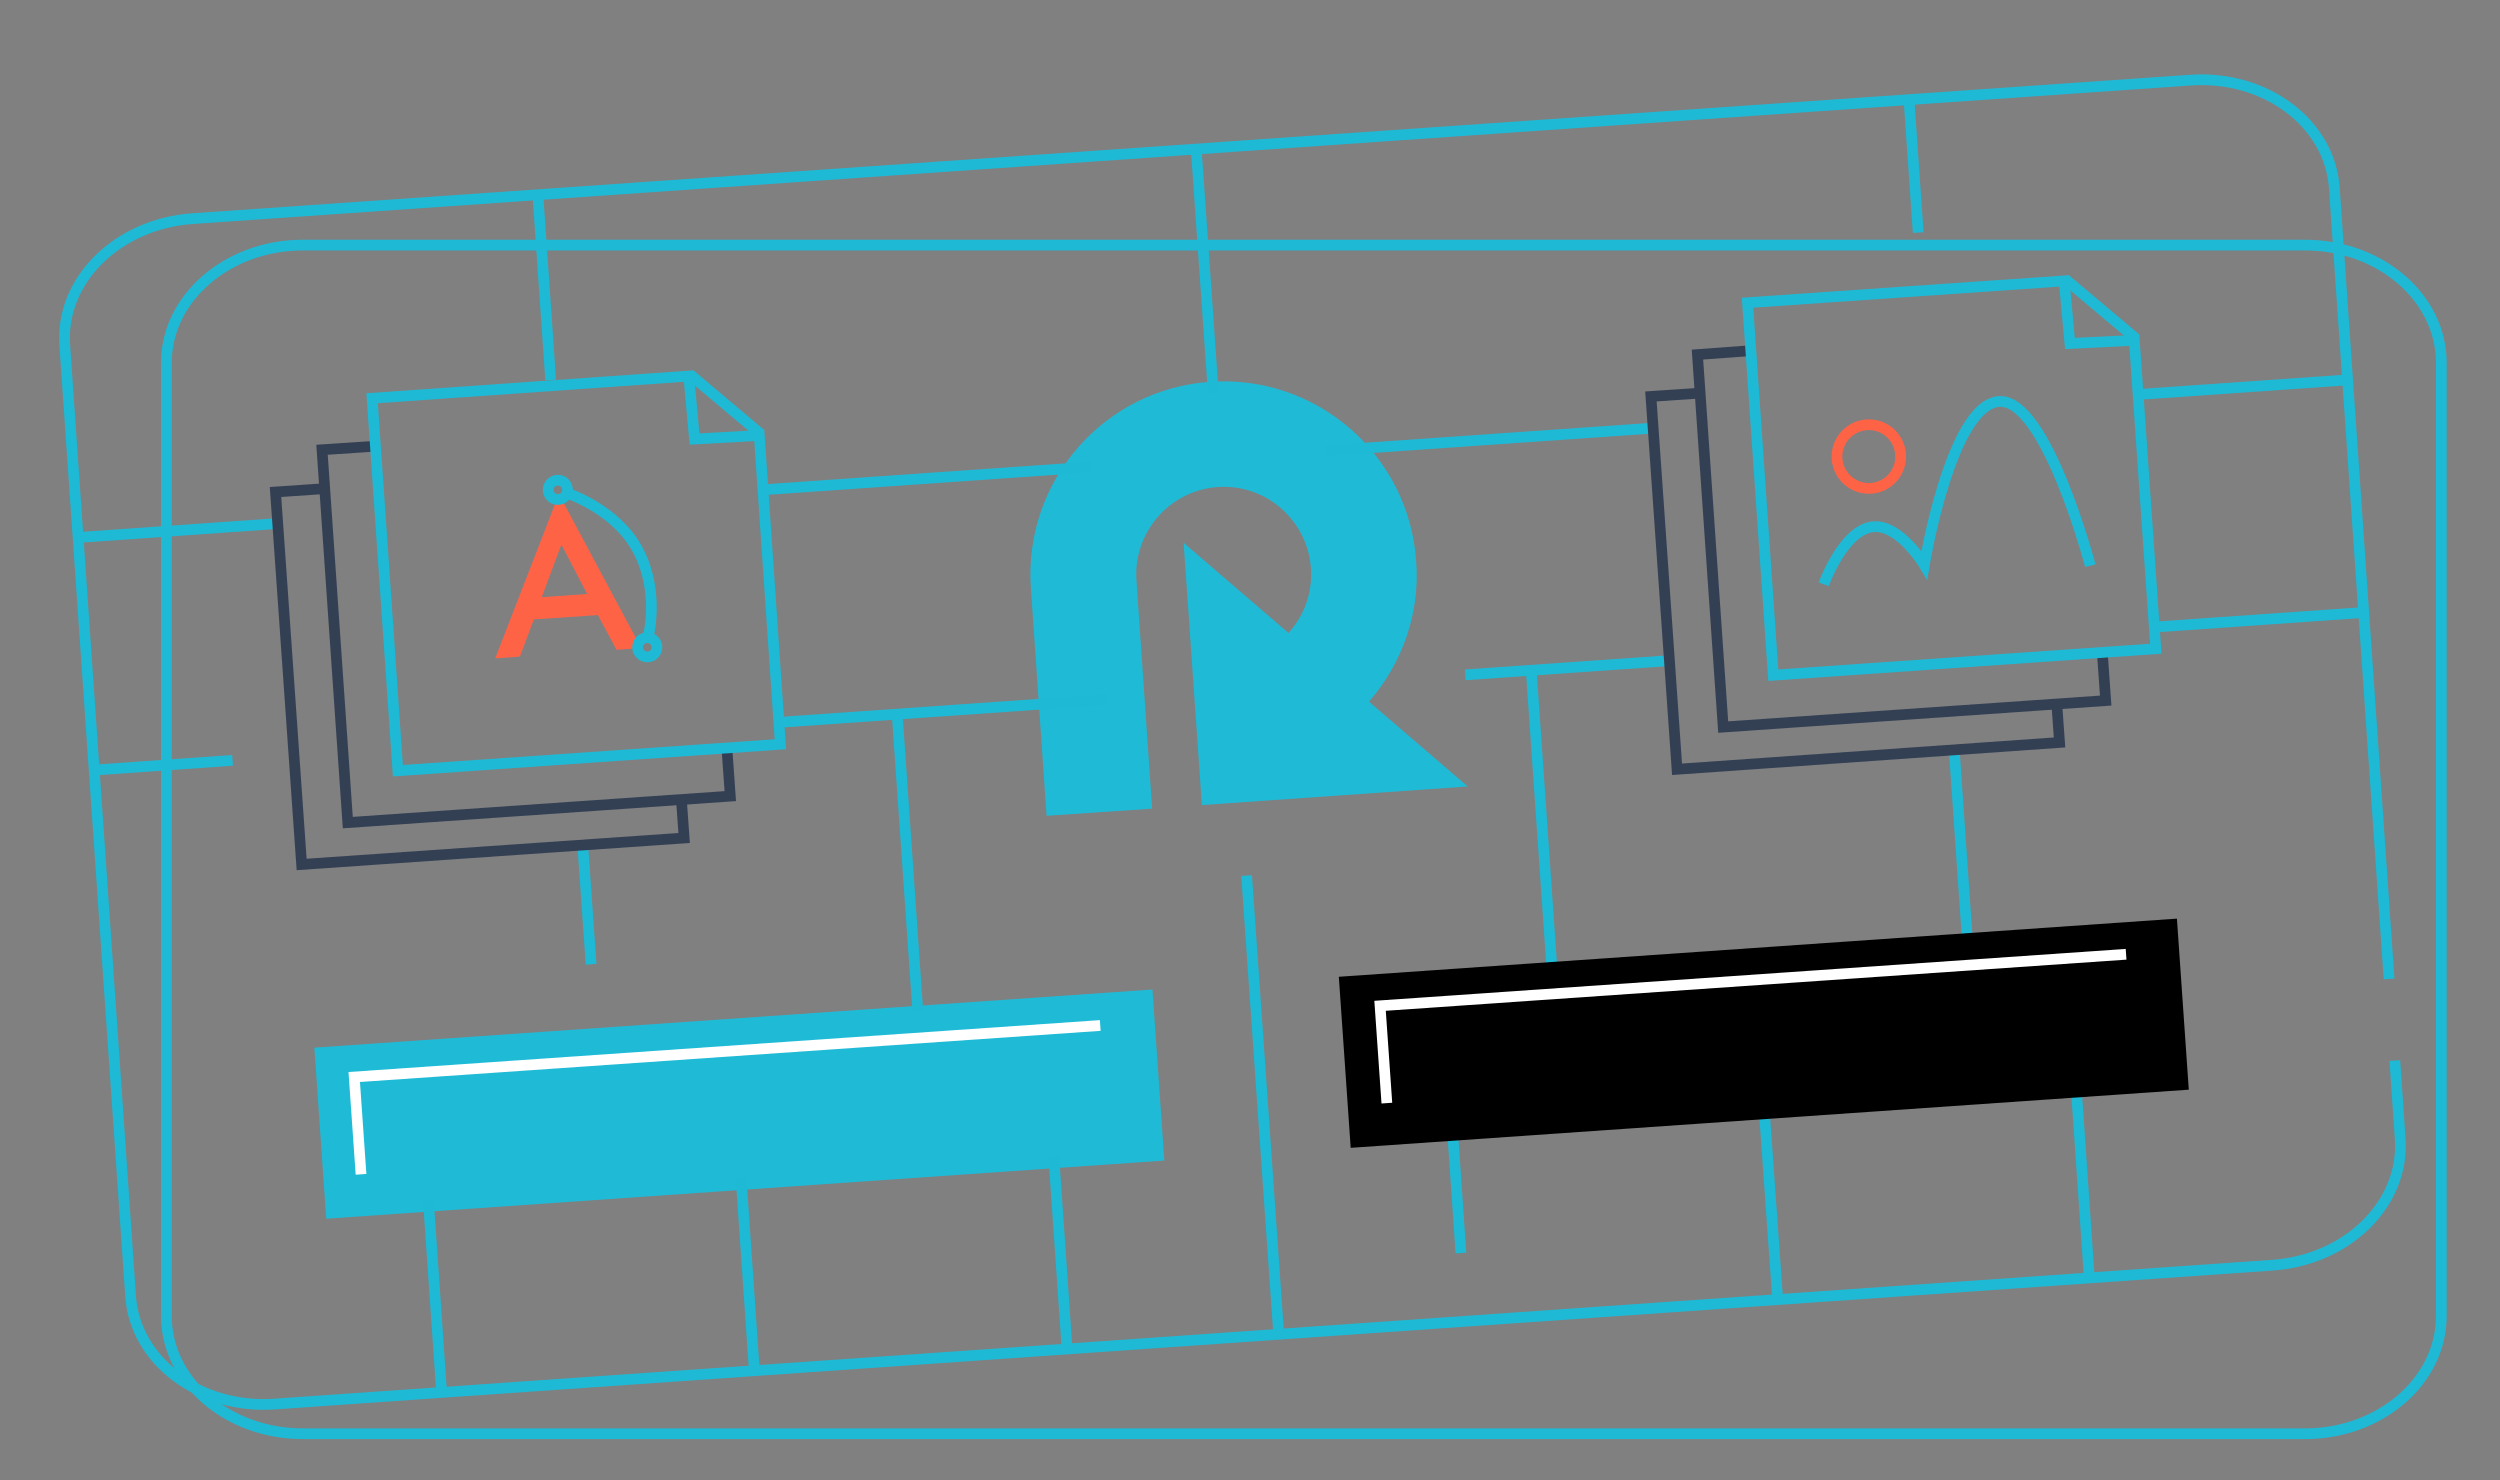 <?xml version="1.0" encoding="utf-8"?>
<!-- Generator: Adobe Illustrator 25.0.0, SVG Export Plug-In . SVG Version: 6.00 Build 0)  -->
<svg version="1.1" id="Layer_1" xmlns="http://www.w3.org/2000/svg" xmlns:xlink="http://www.w3.org/1999/xlink" x="0px" y="0px"
	 viewBox="0 0 698.7 413.7" style="enable-background:new 0 0 698.7 413.7;" xml:space="preserve">
<rect x="0" y="0" width="698.7" height="413.7" fill="#808080" stroke="none"/>
<style type="text/css">
	.st0{fill:none;stroke:#1EB9D5;stroke-width:3;stroke-miterlimit:10;}
	.st1{fill-rule:evenodd;clip-rule:evenodd;fill:#1FBAD6;}
	.st2{fill:#1FBAD6;}
	.st3{fill:none;stroke:#334054;stroke-width:3;stroke-miterlimit:10;}
	.st4{fill:none;stroke:#FF6346;stroke-width:3;stroke-miterlimit:10;}
	.st5{fill:none;stroke:#FFFFFF;stroke-width:3;stroke-miterlimit:10;}
	.st6{fill:#FF6346;}
</style>
<path class="st0" d="M682.3,346v21.8c0,18.2-17.2,32.9-38.1,32.9H84.6c-21.1,0-38.1-14.8-38.1-32.9V101.4
	c0-18.2,17.2-32.9,38.1-32.9h559.6c21.1,0,38.1,14.8,38.1,32.9L682.3,346L682.3,346z"/>
<g>
	<path class="st0" d="M669.3,296.4l1.5,21.8c1.3,18.2-14.8,34-35.8,35.4L76.8,392.4c-21.1,1.5-39.1-12.1-40.3-30.2L18.1,96.5
		c-1.3-18.2,14.8-34,35.8-35.4l558.2-38.7c21.1-1.5,39.1,12.1,40.3,30.2l15.3,221"/>
	<path class="st1" d="M382.6,196.1l27.6,23.7l-74.3,5.2l-5.1-73.3l29.3,25.2c9.1-10,8.3-25.4-1.7-34.5c-10-9.1-25.4-8.3-34.5,1.7
		c-4.4,4.9-6.7,11.3-6.3,17.8l0,0l4.4,64.1l-29.5,2l-4.4-63.8c-2-29.8,20.5-55.5,50.2-57.5c29.8-2,55.5,20.5,57.5,50.2
		C396.9,171.1,392.1,185.2,382.6,196.1L382.6,196.1z"/>
	
		<rect x="89.2" y="284.5" transform="matrix(0.998 -6.924367e-02 6.924367e-02 0.998 -20.865 15.043)" class="st2" width="234.7" height="47.9"/>
	<line class="st0" x1="150.3" y1="54.1" x2="153.9" y2="106.2"/>
	<line class="st0" x1="162.9" y1="236.7" x2="165.2" y2="269.5"/>
	<line class="st0" x1="250.7" y1="199" x2="256.5" y2="282.5"/>
	<line class="st0" x1="427.9" y1="186.7" x2="433.7" y2="270.2"/>
	<line class="st0" x1="334.3" y1="41.4" x2="339.1" y2="110"/>
	<line class="st0" x1="348.4" y1="244.7" x2="357.3" y2="371.8"/>
	<line class="st0" x1="533.5" y1="27.5" x2="536.1" y2="65"/>
	<line class="st0" x1="546.2" y1="210.1" x2="549.8" y2="262.1"/>
	<line class="st0" x1="294.5" y1="323.1" x2="298.2" y2="376.6"/>
	<line class="st0" x1="405.9" y1="315.3" x2="408.3" y2="350.2"/>
	<line class="st0" x1="580.2" y1="303.2" x2="583.9" y2="356.8"/>
	<line class="st0" x1="119.7" y1="335.2" x2="123.4" y2="388.8"/>
	<line class="st0" x1="207.1" y1="329.1" x2="210.8" y2="382.7"/>
	<line class="st0" x1="493" y1="309.3" x2="496.8" y2="362.8"/>
	
		<rect x="375.4" y="264.7" transform="matrix(0.998 -6.924367e-02 6.924367e-02 0.998 -18.803 34.813)" width="234.7" height="47.9"/>
	<line class="st0" x1="22" y1="150.2" x2="77.8" y2="146.3"/>
	<line class="st0" x1="212.9" y1="136.9" x2="304.9" y2="130.5"/>
	<line class="st0" x1="596.8" y1="110.3" x2="655.7" y2="106.2"/>
	<line class="st0" x1="370.5" y1="126" x2="462.6" y2="119.6"/>
	<line class="st0" x1="26.5" y1="215.2" x2="65" y2="212.5"/>
	<line class="st0" x1="217.4" y1="201.9" x2="309.4" y2="195.5"/>
	<line class="st0" x1="601.4" y1="175.3" x2="660.2" y2="171.2"/>
	<line class="st0" x1="409.5" y1="188.6" x2="467.1" y2="184.6"/>
	<polyline class="st3" points="203.2,209.8 204.1,222.5 97.2,229.9 90,125.7 104.9,124.7 	"/>
	<polyline class="st3" points="190.5,224.4 191.2,234.2 84.3,241.6 77,137.5 90.2,136.6 	"/>
	<polygon class="st0" points="218.1,208 111.2,215.4 104,111.3 192.5,105.1 194.1,122.7 212.2,121.7 	"/>
	<line class="st0" x1="192.9" y1="104.7" x2="212.6" y2="121.3"/>
	<polyline class="st3" points="587.6,183.1 588.5,195.8 481.6,203.2 474.4,99.1 489.3,98 	"/>
	<polyline class="st3" points="574.9,197.7 575.6,207.5 468.7,215 461.4,110.8 474.6,109.9 	"/>
	<polygon class="st0" points="602.5,181.3 495.6,188.7 488.4,84.6 576.9,78.5 578.5,96 596.5,95.1 	"/>
	<line class="st0" x1="577.3" y1="78.1" x2="596.9" y2="94.6"/>
	<circle class="st4" cx="522.3" cy="127.6" r="8.9"/>
	<path class="st0" d="M509.7,163.3c0,0,5.5-15.5,14-16.1c7.4-0.5,14.1,10.7,14.1,10.7s7.4-44.8,20.9-45.7
		c13.2-0.9,25.5,45.9,25.5,45.9"/>
	<polyline class="st5" points="100.9,328.2 99,301 307.5,286.6 	"/>
	<polyline class="st5" points="387.6,308.3 385.7,281.1 594.2,266.7 	"/>
</g>
<g>
	<path class="st6" d="M167.1,171.9l-17.9,1.2l-3.9,10.4l-6.9,0.5l17.8-45.9l23,43l-6.9,0.5L167.1,171.9z M164.1,166l-7.2-13.8
		l-5.5,14.7L164.1,166z"/>
</g>
<circle class="st0" cx="155.9" cy="136.9" r="2.7"/>
<circle class="st0" cx="180.9" cy="180.9" r="2.7"/>
<path class="st0" d="M181.1,178.2c0,0,3.4-12.5-2.7-24.2c-6-11.7-20-16.2-20-16.2"/>
</svg>
